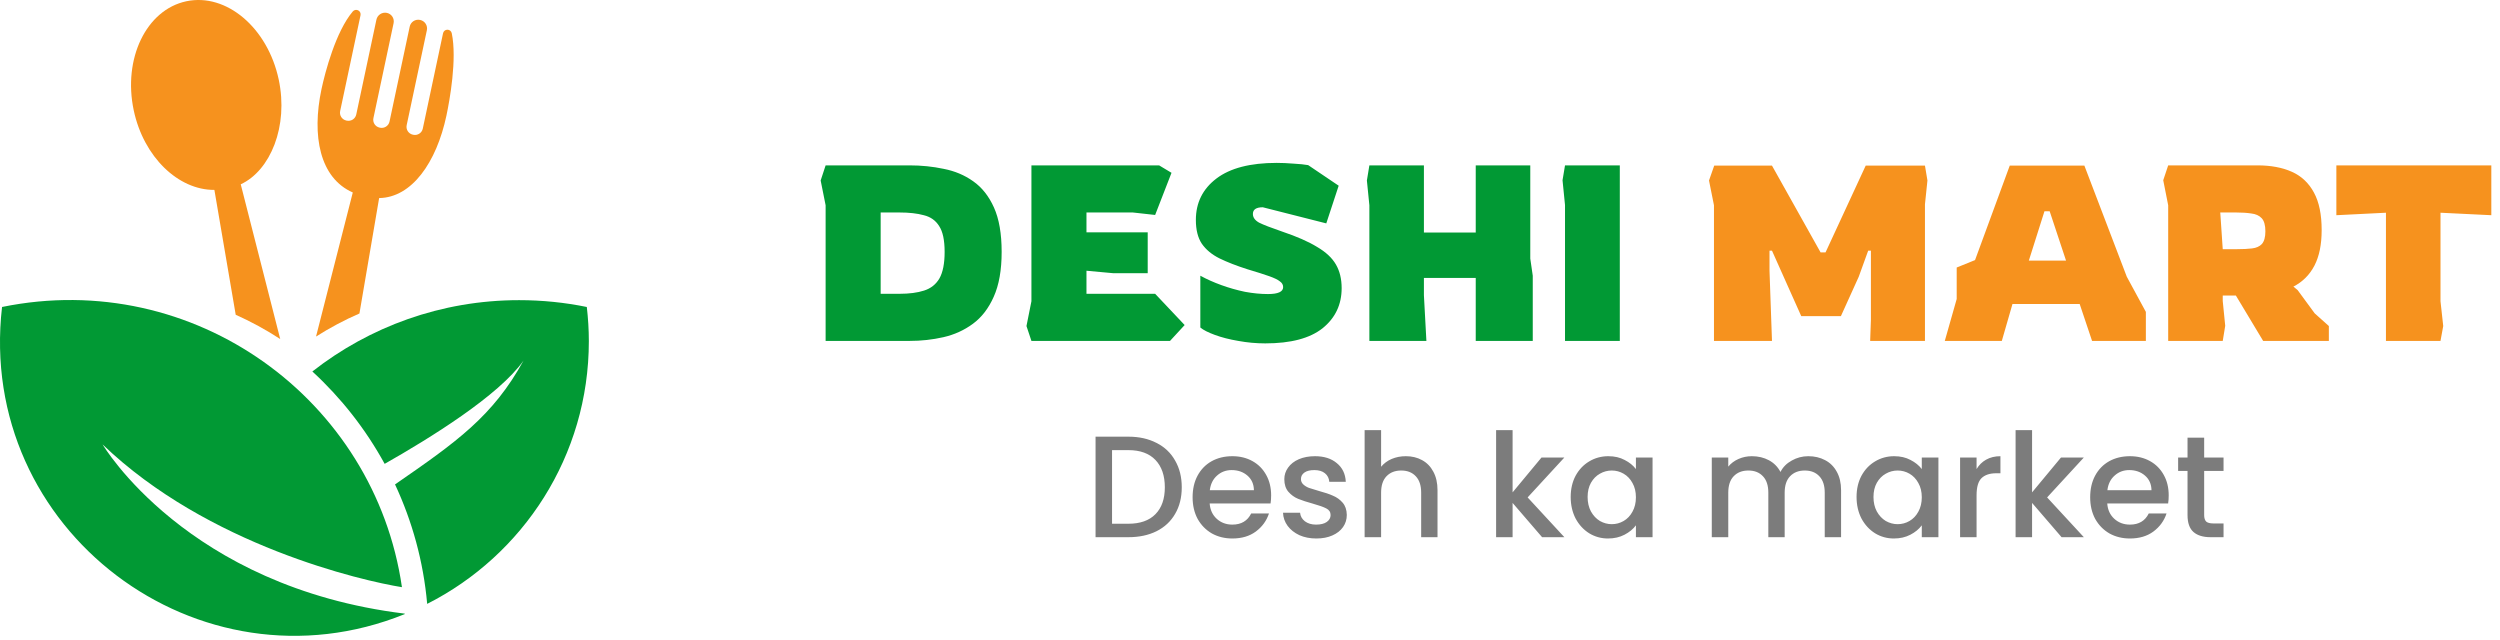 <svg width="242" height="62" viewBox="0 0 242 62" fill="none" xmlns="http://www.w3.org/2000/svg">
<path d="M9.931 43.022C20.105 52.799 35.074 56.224 38.908 56.839C36.28 38.688 18.796 25.909 0.198 29.715C-2.301 51.34 19.274 67.499 39.18 59.445C39.179 59.429 39.177 59.414 39.176 59.399C18.057 56.822 9.931 43.022 9.931 43.022Z" fill="#019934"/>
<path d="M56.803 29.716C54.686 29.282 52.495 29.055 50.25 29.055C42.699 29.055 35.754 31.638 30.237 35.959C33.028 38.524 35.397 41.544 37.235 44.901C41.577 42.439 48.31 38.286 50.681 34.897C47.712 40.304 44.193 42.78 38.239 46.891C39.902 50.455 40.986 54.346 41.351 58.455C50.632 53.756 57 44.137 57 33.022C57 31.903 56.928 30.801 56.803 29.716Z" fill="#019934"/>
<path d="M20.753 18.383L22.817 30.47C24.318 31.139 25.757 31.927 27.125 32.82L23.304 17.841C26.18 16.509 27.941 12.219 26.98 7.7C25.916 2.692 21.912 -0.701 18.036 0.123C14.16 0.947 11.881 5.675 12.946 10.684C13.906 15.202 17.26 18.404 20.753 18.383Z" fill="#F6921E"/>
<path d="M34.15 18.631L30.592 32.578C31.942 31.722 33.344 30.975 34.793 30.346L36.7 19.173C39.869 19.126 42.252 15.717 43.213 11.198C43.527 9.719 44.255 5.723 43.73 3.216C43.689 3.017 43.514 2.875 43.31 2.875C43.106 2.874 42.931 3.016 42.888 3.215L40.926 12.45C40.883 12.651 40.762 12.827 40.59 12.938C40.418 13.05 40.209 13.089 40.008 13.047L39.963 13.037C39.545 12.948 39.278 12.537 39.366 12.119L41.32 2.929C41.417 2.474 41.127 2.028 40.672 1.931L40.657 1.928C40.439 1.882 40.211 1.924 40.024 2.045C39.837 2.167 39.706 2.358 39.66 2.576L37.706 11.766C37.663 11.967 37.542 12.142 37.37 12.254C37.198 12.366 36.988 12.405 36.787 12.362L36.743 12.353C36.325 12.264 36.058 11.853 36.147 11.435L38.1 2.245C38.146 2.026 38.104 1.799 37.983 1.612C37.861 1.425 37.67 1.293 37.452 1.247C36.989 1.149 36.534 1.444 36.436 1.907L34.486 11.081C34.443 11.282 34.323 11.458 34.151 11.57C33.978 11.682 33.768 11.72 33.568 11.678L33.523 11.668C33.105 11.58 32.838 11.168 32.927 10.75L34.899 1.475C34.94 1.283 34.844 1.087 34.668 1C34.491 0.914 34.277 0.958 34.15 1.108C32.508 3.048 31.475 6.964 31.121 8.628C30.161 13.147 30.95 17.23 34.15 18.631Z" fill="#F6921E"/>
<path d="M79.92 33V19.872L79.44 17.472L79.92 16.008H88.056C89.192 16.008 90.288 16.12 91.344 16.344C92.416 16.552 93.368 16.952 94.2 17.544C95.048 18.136 95.72 18.984 96.216 20.088C96.712 21.192 96.96 22.624 96.96 24.384C96.96 26.144 96.704 27.592 96.192 28.728C95.696 29.848 95.024 30.72 94.176 31.344C93.328 31.968 92.376 32.4 91.32 32.64C90.264 32.88 89.176 33 88.056 33H79.92ZM85.248 28.44H87.072C88.016 28.44 88.808 28.336 89.448 28.128C90.104 27.92 90.6 27.528 90.936 26.952C91.272 26.36 91.44 25.504 91.44 24.384C91.44 23.248 91.264 22.416 90.912 21.888C90.576 21.344 90.08 20.992 89.424 20.832C88.784 20.656 88 20.568 87.072 20.568H85.248V28.44ZM99.842 33L99.362 31.56L99.842 29.16V16.008H112.202L113.402 16.728L111.818 20.808L109.658 20.568H105.17V22.488H111.098V26.448H107.786L105.17 26.208V28.44H111.818L114.674 31.464L113.258 33H99.842ZM122.48 33.24C121.6 33.24 120.728 33.16 119.864 33C119.016 32.856 118.264 32.664 117.608 32.424C116.952 32.184 116.48 31.944 116.192 31.704V26.688C116.8 27.024 117.48 27.328 118.232 27.6C118.984 27.872 119.744 28.088 120.512 28.248C121.296 28.392 122.04 28.464 122.744 28.464C123.72 28.464 124.208 28.24 124.208 27.792C124.208 27.568 124.104 27.384 123.896 27.24C123.704 27.08 123.36 26.912 122.864 26.736C122.368 26.56 121.664 26.336 120.752 26.064C119.696 25.728 118.792 25.376 118.04 25.008C117.304 24.64 116.736 24.168 116.336 23.592C115.952 23.016 115.76 22.248 115.76 21.288C115.76 19.624 116.424 18.288 117.752 17.28C119.08 16.272 121.024 15.768 123.584 15.768C124.096 15.768 124.64 15.792 125.216 15.84C125.808 15.872 126.28 15.92 126.632 15.984L129.584 17.976L128.384 21.624L122.24 20.064C121.6 20.064 121.28 20.28 121.28 20.712C121.28 21.048 121.48 21.328 121.88 21.552C122.296 21.76 123.04 22.048 124.112 22.416C125.536 22.896 126.664 23.392 127.496 23.904C128.344 24.4 128.952 24.968 129.32 25.608C129.688 26.248 129.872 27.008 129.872 27.888C129.872 29.488 129.256 30.784 128.024 31.776C126.792 32.752 124.944 33.24 122.48 33.24ZM132.555 33V19.872L132.315 17.472L132.555 16.008H137.835V22.512H142.851V16.008H148.131V25.032L148.371 26.688V33H142.851V26.904H137.835V28.584L138.075 33H132.555ZM151.493 33V19.848L151.253 17.448L151.493 16.008H156.797V33H151.493Z" fill="#019934"/>
<path d="M165.912 33V19.872L165.432 17.472L165.936 16.032H171.528L176.232 24.432H176.712L180.6 16.032H186.336L186.576 17.472L186.336 19.776V33H181.032L181.104 30.96V24.264H180.84L179.928 26.784L178.2 30.6H174.36L171.528 24.264H171.288V26.208L171.528 33H165.912ZM188.256 33L189.408 28.944V25.896L191.184 25.176L194.544 16.032H201.768L205.872 26.784L207.72 30.192V33H202.512L201.312 29.424H194.808L193.776 33H188.256ZM196.392 25.224H199.992L198.408 20.448H197.904L196.392 25.224ZM209.881 33V19.872L209.401 17.448L209.881 16.008H218.521C219.817 16.008 220.929 16.216 221.857 16.632C222.785 17.048 223.497 17.72 223.993 18.648C224.489 19.56 224.737 20.768 224.737 22.272C224.737 23.664 224.505 24.808 224.041 25.704C223.577 26.6 222.897 27.28 222.001 27.744L222.409 28.08L224.065 30.336L225.433 31.56V33H219.073L216.433 28.608H215.161V29.136L215.401 31.536L215.161 33H209.881ZM215.161 24.12H216.553C217.113 24.12 217.593 24.096 217.993 24.048C218.409 24 218.729 23.856 218.953 23.616C219.177 23.36 219.289 22.952 219.289 22.392C219.289 21.8 219.169 21.376 218.929 21.12C218.689 20.864 218.353 20.712 217.921 20.664C217.505 20.6 217.017 20.568 216.457 20.568H214.921L215.161 24.12ZM230.96 33V20.592L226.16 20.832V16.008H241.16V20.832L236.24 20.592V29.16L236.504 31.56L236.24 33H230.96Z" fill="#F6921E"/>
<path d="M109.228 42.27C110.264 42.27 111.169 42.471 111.944 42.872C112.728 43.264 113.33 43.833 113.75 44.58C114.179 45.317 114.394 46.181 114.394 47.17C114.394 48.159 114.179 49.018 113.75 49.746C113.33 50.474 112.728 51.034 111.944 51.426C111.169 51.809 110.264 52 109.228 52H106.05V42.27H109.228ZM109.228 50.698C110.367 50.698 111.239 50.39 111.846 49.774C112.453 49.158 112.756 48.29 112.756 47.17C112.756 46.041 112.453 45.159 111.846 44.524C111.239 43.889 110.367 43.572 109.228 43.572H107.646V50.698H109.228ZM123.046 47.954C123.046 48.243 123.027 48.505 122.99 48.738H117.096C117.142 49.354 117.371 49.849 117.782 50.222C118.192 50.595 118.696 50.782 119.294 50.782C120.152 50.782 120.759 50.423 121.114 49.704H122.836C122.602 50.413 122.178 50.997 121.562 51.454C120.955 51.902 120.199 52.126 119.294 52.126C118.556 52.126 117.894 51.963 117.306 51.636C116.727 51.3 116.27 50.833 115.934 50.236C115.607 49.629 115.444 48.929 115.444 48.136C115.444 47.343 115.602 46.647 115.92 46.05C116.246 45.443 116.699 44.977 117.278 44.65C117.866 44.323 118.538 44.16 119.294 44.16C120.022 44.16 120.67 44.319 121.24 44.636C121.809 44.953 122.252 45.401 122.57 45.98C122.887 46.549 123.046 47.207 123.046 47.954ZM121.38 47.45C121.37 46.862 121.16 46.391 120.75 46.036C120.339 45.681 119.83 45.504 119.224 45.504C118.673 45.504 118.202 45.681 117.81 46.036C117.418 46.381 117.184 46.853 117.11 47.45H121.38ZM127.416 52.126C126.81 52.126 126.264 52.019 125.778 51.804C125.302 51.58 124.924 51.281 124.644 50.908C124.364 50.525 124.215 50.101 124.196 49.634H125.848C125.876 49.961 126.03 50.236 126.31 50.46C126.6 50.675 126.959 50.782 127.388 50.782C127.836 50.782 128.182 50.698 128.424 50.53C128.676 50.353 128.802 50.129 128.802 49.858C128.802 49.569 128.662 49.354 128.382 49.214C128.112 49.074 127.678 48.92 127.08 48.752C126.502 48.593 126.03 48.439 125.666 48.29C125.302 48.141 124.985 47.912 124.714 47.604C124.453 47.296 124.322 46.89 124.322 46.386C124.322 45.975 124.444 45.602 124.686 45.266C124.929 44.921 125.274 44.65 125.722 44.454C126.18 44.258 126.702 44.16 127.29 44.16C128.168 44.16 128.872 44.384 129.404 44.832C129.946 45.271 130.235 45.873 130.272 46.638H128.676C128.648 46.293 128.508 46.017 128.256 45.812C128.004 45.607 127.664 45.504 127.234 45.504C126.814 45.504 126.492 45.583 126.268 45.742C126.044 45.901 125.932 46.111 125.932 46.372C125.932 46.577 126.007 46.75 126.156 46.89C126.306 47.03 126.488 47.142 126.702 47.226C126.917 47.301 127.234 47.399 127.654 47.52C128.214 47.669 128.672 47.823 129.026 47.982C129.39 48.131 129.703 48.355 129.964 48.654C130.226 48.953 130.361 49.349 130.37 49.844C130.37 50.283 130.249 50.675 130.006 51.02C129.764 51.365 129.418 51.636 128.97 51.832C128.532 52.028 128.014 52.126 127.416 52.126ZM136.085 44.16C136.673 44.16 137.196 44.286 137.653 44.538C138.12 44.79 138.484 45.163 138.745 45.658C139.016 46.153 139.151 46.75 139.151 47.45V52H137.569V47.688C137.569 46.997 137.396 46.47 137.051 46.106C136.706 45.733 136.234 45.546 135.637 45.546C135.04 45.546 134.564 45.733 134.209 46.106C133.864 46.47 133.691 46.997 133.691 47.688V52H132.095V41.64H133.691V45.182C133.962 44.855 134.302 44.603 134.713 44.426C135.133 44.249 135.59 44.16 136.085 44.16ZM147.875 48.15L151.431 52H149.275L146.419 48.682V52H144.823V41.64H146.419V47.66L149.219 44.286H151.431L147.875 48.15ZM152.043 48.108C152.043 47.333 152.202 46.647 152.519 46.05C152.846 45.453 153.285 44.991 153.835 44.664C154.395 44.328 155.011 44.16 155.683 44.16C156.29 44.16 156.817 44.281 157.265 44.524C157.723 44.757 158.087 45.051 158.357 45.406V44.286H159.967V52H158.357V50.852C158.087 51.216 157.718 51.519 157.251 51.762C156.785 52.005 156.253 52.126 155.655 52.126C154.993 52.126 154.386 51.958 153.835 51.622C153.285 51.277 152.846 50.801 152.519 50.194C152.202 49.578 152.043 48.883 152.043 48.108ZM158.357 48.136C158.357 47.604 158.245 47.142 158.021 46.75C157.807 46.358 157.522 46.059 157.167 45.854C156.813 45.649 156.43 45.546 156.019 45.546C155.609 45.546 155.226 45.649 154.871 45.854C154.517 46.05 154.227 46.344 154.003 46.736C153.789 47.119 153.681 47.576 153.681 48.108C153.681 48.64 153.789 49.107 154.003 49.508C154.227 49.909 154.517 50.217 154.871 50.432C155.235 50.637 155.618 50.74 156.019 50.74C156.43 50.74 156.813 50.637 157.167 50.432C157.522 50.227 157.807 49.928 158.021 49.536C158.245 49.135 158.357 48.668 158.357 48.136ZM175.038 44.16C175.645 44.16 176.186 44.286 176.662 44.538C177.148 44.79 177.526 45.163 177.796 45.658C178.076 46.153 178.216 46.75 178.216 47.45V52H176.634V47.688C176.634 46.997 176.462 46.47 176.116 46.106C175.771 45.733 175.3 45.546 174.702 45.546C174.105 45.546 173.629 45.733 173.274 46.106C172.929 46.47 172.756 46.997 172.756 47.688V52H171.174V47.688C171.174 46.997 171.002 46.47 170.656 46.106C170.311 45.733 169.84 45.546 169.242 45.546C168.645 45.546 168.169 45.733 167.814 46.106C167.469 46.47 167.296 46.997 167.296 47.688V52H165.7V44.286H167.296V45.168C167.558 44.851 167.889 44.603 168.29 44.426C168.692 44.249 169.121 44.16 169.578 44.16C170.194 44.16 170.745 44.291 171.23 44.552C171.716 44.813 172.089 45.191 172.35 45.686C172.584 45.219 172.948 44.851 173.442 44.58C173.937 44.3 174.469 44.16 175.038 44.16ZM179.715 48.108C179.715 47.333 179.874 46.647 180.191 46.05C180.518 45.453 180.957 44.991 181.507 44.664C182.067 44.328 182.683 44.16 183.355 44.16C183.962 44.16 184.489 44.281 184.937 44.524C185.395 44.757 185.759 45.051 186.029 45.406V44.286H187.639V52H186.029V50.852C185.759 51.216 185.39 51.519 184.923 51.762C184.457 52.005 183.925 52.126 183.327 52.126C182.665 52.126 182.058 51.958 181.507 51.622C180.957 51.277 180.518 50.801 180.191 50.194C179.874 49.578 179.715 48.883 179.715 48.108ZM186.029 48.136C186.029 47.604 185.917 47.142 185.693 46.75C185.479 46.358 185.194 46.059 184.839 45.854C184.485 45.649 184.102 45.546 183.691 45.546C183.281 45.546 182.898 45.649 182.543 45.854C182.189 46.05 181.899 46.344 181.675 46.736C181.461 47.119 181.353 47.576 181.353 48.108C181.353 48.64 181.461 49.107 181.675 49.508C181.899 49.909 182.189 50.217 182.543 50.432C182.907 50.637 183.29 50.74 183.691 50.74C184.102 50.74 184.485 50.637 184.839 50.432C185.194 50.227 185.479 49.928 185.693 49.536C185.917 49.135 186.029 48.668 186.029 48.136ZM191.332 45.406C191.565 45.014 191.873 44.711 192.256 44.496C192.648 44.272 193.11 44.16 193.642 44.16V45.812H193.236C192.61 45.812 192.134 45.971 191.808 46.288C191.49 46.605 191.332 47.156 191.332 47.94V52H189.736V44.286H191.332V45.406ZM198.161 48.15L201.717 52H199.561L196.705 48.682V52H195.109V41.64H196.705V47.66L199.505 44.286H201.717L198.161 48.15ZM209.931 47.954C209.931 48.243 209.912 48.505 209.875 48.738H203.981C204.027 49.354 204.256 49.849 204.667 50.222C205.077 50.595 205.581 50.782 206.179 50.782C207.037 50.782 207.644 50.423 207.999 49.704H209.721C209.487 50.413 209.063 50.997 208.447 51.454C207.84 51.902 207.084 52.126 206.179 52.126C205.441 52.126 204.779 51.963 204.191 51.636C203.612 51.3 203.155 50.833 202.819 50.236C202.492 49.629 202.329 48.929 202.329 48.136C202.329 47.343 202.487 46.647 202.805 46.05C203.131 45.443 203.584 44.977 204.163 44.65C204.751 44.323 205.423 44.16 206.179 44.16C206.907 44.16 207.555 44.319 208.125 44.636C208.694 44.953 209.137 45.401 209.455 45.98C209.772 46.549 209.931 47.207 209.931 47.954ZM208.265 47.45C208.255 46.862 208.045 46.391 207.635 46.036C207.224 45.681 206.715 45.504 206.109 45.504C205.558 45.504 205.087 45.681 204.695 46.036C204.303 46.381 204.069 46.853 203.995 47.45H208.265ZM213.363 45.588V49.858C213.363 50.147 213.429 50.357 213.559 50.488C213.699 50.609 213.933 50.67 214.259 50.67H215.239V52H213.979C213.261 52 212.71 51.832 212.327 51.496C211.945 51.16 211.753 50.614 211.753 49.858V45.588H210.843V44.286H211.753V42.368H213.363V44.286H215.239V45.588H213.363Z" fill="#7C7C7C"/>
</svg>
